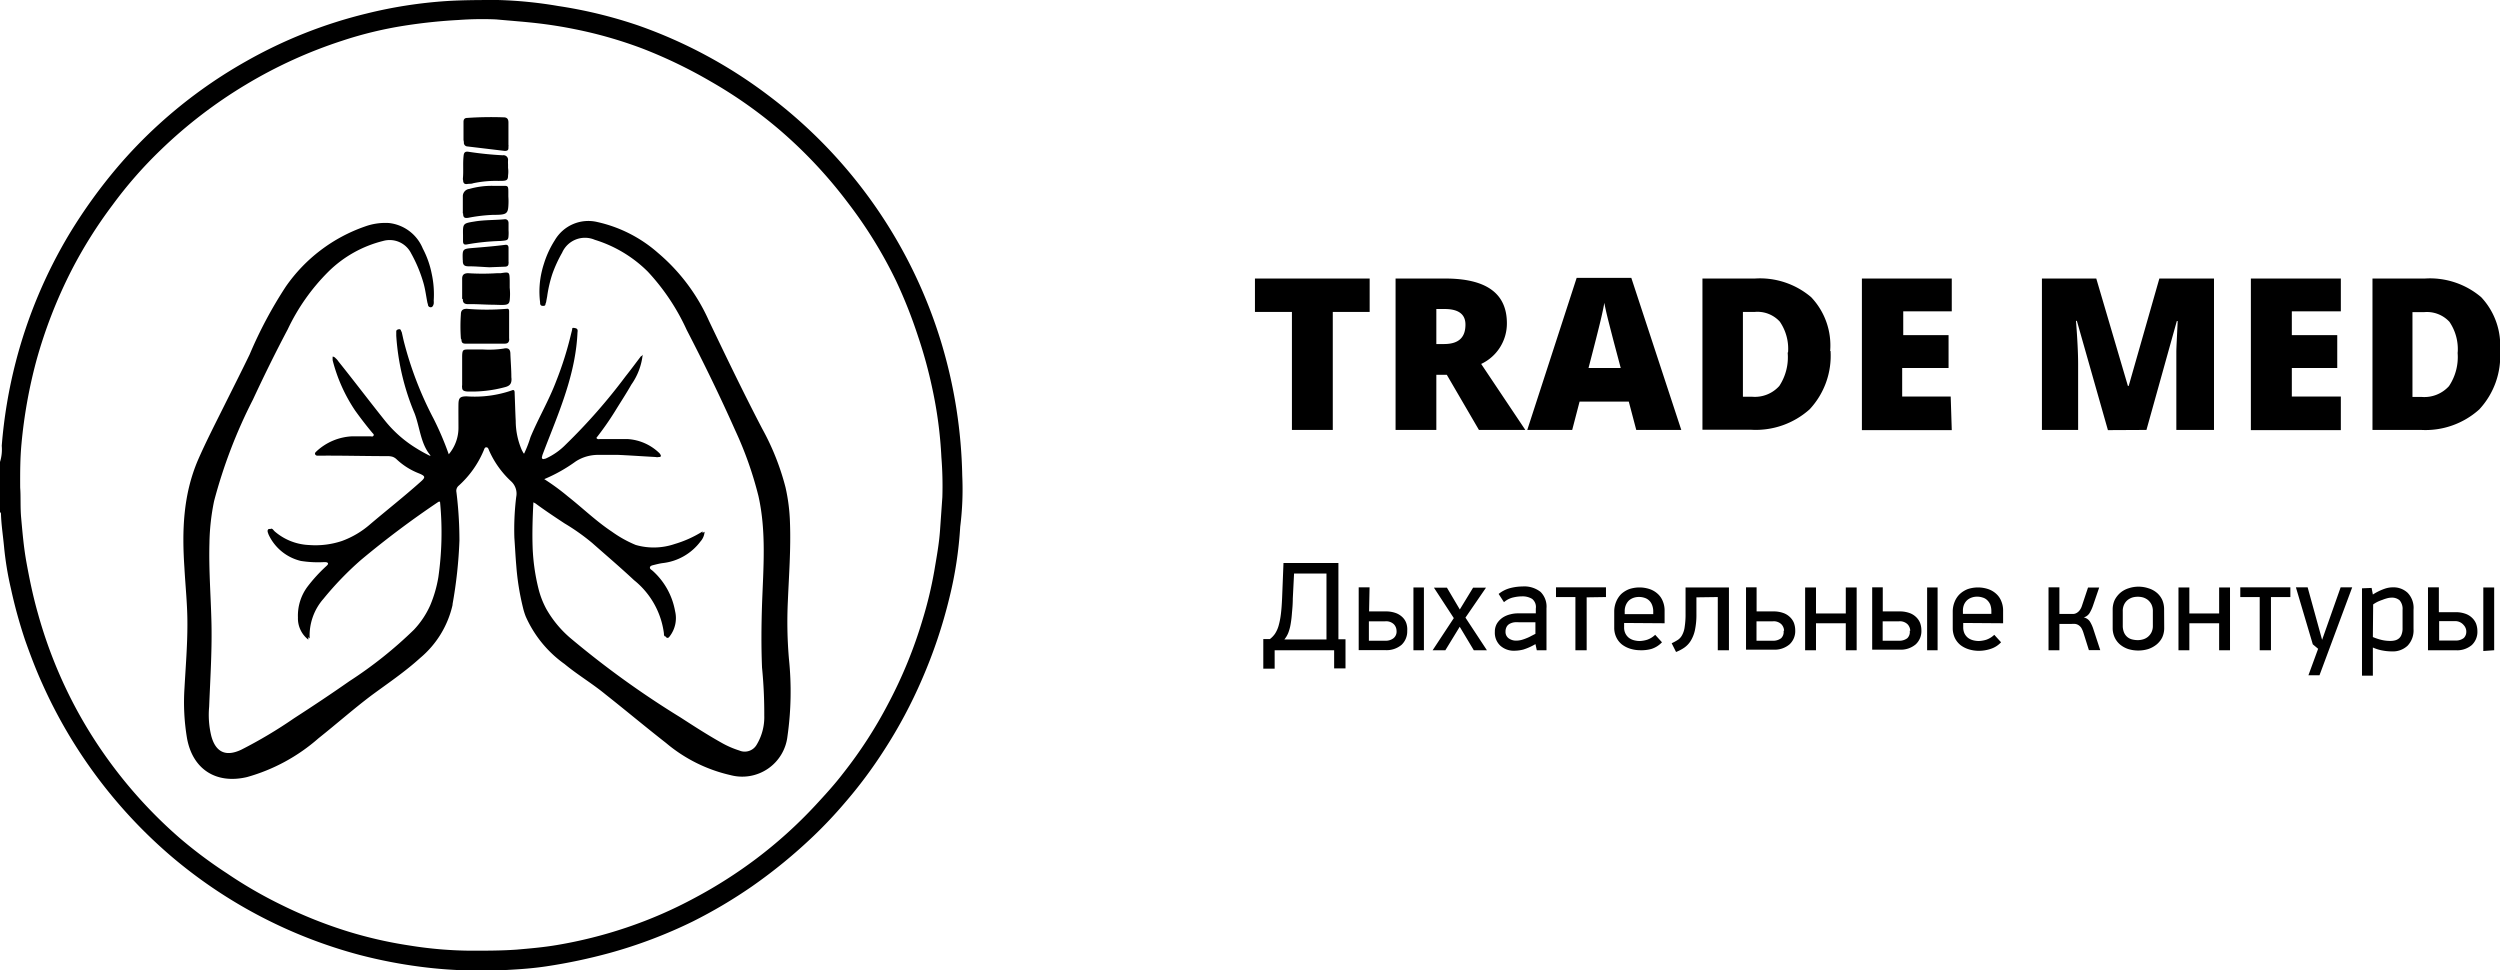 <svg xmlns="http://www.w3.org/2000/svg" viewBox="0 0 257.6 100">
  <title>logo_trade_med</title>
  <g id="Слой_2" data-name="Слой 2">
    <g id="logo_trade_med">
      <path d="M137.33,44.3h-4.21V32.14h-3.81V28.7h11.82v3.44h-3.8ZM148,38.62V44.3H143.8V28.7h5.11c4.24,0,6.36,1.53,6.36,4.61a4.6,4.6,0,0,1-2.65,4.19l4.55,6.8h-4.78l-3.31-5.68Zm0-3.17h.79c1.48,0,2.21-.65,2.21-2,0-1.08-.72-1.61-2.16-1.61H148ZM168.6,44.3l-.77-2.92h-5.07L162,44.3h-4.63l5.09-15.67h5.63l5.15,15.67ZM167,37.92l-.68-2.56c-.15-.57-.34-1.31-.57-2.21s-.37-1.55-.44-1.95c-.06.37-.19,1-.38,1.8s-.61,2.47-1.25,4.92Zm21.62-1.75a8.08,8.08,0,0,1-2.15,6,8.31,8.31,0,0,1-6.05,2.11h-5V28.7h5.4a8.14,8.14,0,0,1,5.8,1.92A7.22,7.22,0,0,1,188.58,36.17Zm-4.38.15a4.93,4.93,0,0,0-.85-3.18,3.12,3.12,0,0,0-2.57-1h-1.23v8.74h.94a3.38,3.38,0,0,0,2.81-1.11A5.38,5.38,0,0,0,184.2,36.32Zm16.87,8h-9.26V28.7h9.26v3.38h-5v2.45h4.67v3.39H196v2.94h5Zm16.09,0L214,33.06h-.09c.15,1.92.22,3.4.22,4.46V44.3h-3.73V28.7H216l3.26,11.07h.08L222.5,28.7h5.63V44.3h-3.88V37.46c0-.36,0-.75,0-1.19s.06-1.49.14-3.19h-.09L221.17,44.3Zm24,0h-9.27V28.7h9.27v3.38h-5.05v2.45h4.68v3.39h-4.68v2.94h5.05Zm16.41-8.13a8.08,8.08,0,0,1-2.15,6,8.29,8.29,0,0,1-6,2.11h-5V28.7h5.4a8.15,8.15,0,0,1,5.8,1.92A7.26,7.26,0,0,1,257.6,36.17Zm-4.37.15a5,5,0,0,0-.85-3.18,3.16,3.16,0,0,0-2.58-1h-1.23v8.74h.94a3.42,3.42,0,0,0,2.82-1.11A5.38,5.38,0,0,0,253.23,36.32ZM130.85,65.85a2.43,2.43,0,0,0,.52-.54,3.06,3.06,0,0,0,.37-.81,7.6,7.6,0,0,0,.24-1.21c.06-.48.1-1,.13-1.72l.14-3.56h5.66v7.86h.73v3h-1.17V67h-6.13V68.9h-1.17V65.85Zm2.49-6.75-.13,2.58c0,.58-.05,1.08-.09,1.52a11,11,0,0,1-.14,1.15,4.53,4.53,0,0,1-.24.87,2.53,2.53,0,0,1-.4.67h4.34V59.1ZM141.07,63h1.7a3,3,0,0,1,1,.15,1.93,1.93,0,0,1,.7.41,1.59,1.59,0,0,1,.42.61A2,2,0,0,1,145,65a1.9,1.9,0,0,1-.58,1.44,2.39,2.39,0,0,1-1.68.55H140V60.52h1.12Zm2.83,2a1,1,0,0,0-.27-.67,1.14,1.14,0,0,0-.9-.31h-1.68v2h1.68a1.3,1.3,0,0,0,.86-.26A.87.87,0,0,0,143.9,65Zm1.74,2V60.53h1.08V67Zm6.22,0-1.45-2.42L148.93,67h-1.31l2.18-3.31-2.05-3.14h1.34l1.33,2.25,1.37-2.25h1.33L151,63.64,153.21,67Zm6.35-.63a5.87,5.87,0,0,1-1.25.56,3.76,3.76,0,0,1-.88.12,2.08,2.08,0,0,1-1.49-.52,1.82,1.82,0,0,1-.56-1.42,1.63,1.63,0,0,1,.24-.9,2.07,2.07,0,0,1,.59-.59,2.47,2.47,0,0,1,.77-.32,3,3,0,0,1,.74-.1h1.88v-.49a1.07,1.07,0,0,0-.38-1,1.9,1.9,0,0,0-1.07-.26,4,4,0,0,0-.83.1,2.18,2.18,0,0,0-1,.5l-.55-.85a3.21,3.21,0,0,1,1.26-.62,5.24,5.24,0,0,1,1.19-.15,2.71,2.71,0,0,1,1.87.56,2.14,2.14,0,0,1,.61,1.69V67h-1l-.13-.6Zm0-2.25h-1.7a2.42,2.42,0,0,0-.45,0,1.37,1.37,0,0,0-.45.13.79.79,0,0,0-.34.29,1,1,0,0,0-.14.53.81.81,0,0,0,.32.7,1.3,1.3,0,0,0,.81.24,2.24,2.24,0,0,0,.51-.07,4,4,0,0,0,.52-.18,3.68,3.68,0,0,0,.49-.23l.43-.22Zm5.28-2.57V67h-1.16V61.52h-2v-1h5.15v1Zm3.86,2.64v.43a1.39,1.39,0,0,0,.13.65,1.33,1.33,0,0,0,.36.45,1.48,1.48,0,0,0,.52.25,2.35,2.35,0,0,0,.6.08,3,3,0,0,0,.76-.13,2.25,2.25,0,0,0,.83-.51l.7.77a2.55,2.55,0,0,1-1.1.69A3.92,3.92,0,0,1,169,67a3.53,3.53,0,0,1-1-.15,2.74,2.74,0,0,1-.87-.44,2.07,2.07,0,0,1-.58-.73,2.26,2.26,0,0,1-.22-1V63a2.64,2.64,0,0,1,.2-1,2.38,2.38,0,0,1,.53-.8,2.62,2.62,0,0,1,.82-.5,3.33,3.33,0,0,1,2.1,0,2.31,2.31,0,0,1,.82.48,2,2,0,0,1,.53.76,2.48,2.48,0,0,1,.19,1v1.28Zm3-1.16a1.78,1.78,0,0,0-.12-.69,1.21,1.21,0,0,0-.31-.47,1.18,1.18,0,0,0-.47-.27,1.79,1.79,0,0,0-.57-.09,1.73,1.73,0,0,0-.56.09,1.47,1.47,0,0,0-.47.27,1.45,1.45,0,0,0-.32.47,1.6,1.6,0,0,0-.12.65v.29h2.94Zm4.45-1.48v1.74a7.74,7.74,0,0,1-.16,1.67,3.54,3.54,0,0,1-.44,1.09,2.42,2.42,0,0,1-.66.69,4.17,4.17,0,0,1-.84.44l-.45-.9a5.41,5.41,0,0,0,.64-.35,1.34,1.34,0,0,0,.44-.5,2.38,2.38,0,0,0,.26-.84,8.3,8.3,0,0,0,.09-1.36V60.53h4.47V67H177V61.52ZM181,63h1.71a2.91,2.91,0,0,1,1,.15,1.85,1.85,0,0,1,.7.41,1.74,1.74,0,0,1,.43.61,2.21,2.21,0,0,1,.14.78,1.86,1.86,0,0,1-.58,1.44,2.37,2.37,0,0,1-1.67.55h-2.82V60.52H181Zm2.83,2a1,1,0,0,0-.27-.67,1.13,1.13,0,0,0-.9-.31h-1.67v2h1.67a1.33,1.33,0,0,0,.87-.26A.89.89,0,0,0,183.78,65Zm6.36,2V64.22h-3.07V67H186V60.53h1.12v2.68h3.07V60.53h1.12V67ZM194,63h1.71a2.91,2.91,0,0,1,1,.15,1.85,1.85,0,0,1,.7.41,1.74,1.74,0,0,1,.43.61,2.21,2.21,0,0,1,.14.78,1.86,1.86,0,0,1-.58,1.44,2.37,2.37,0,0,1-1.67.55h-2.82V60.52H194Zm2.83,2a1,1,0,0,0-.27-.67,1.13,1.13,0,0,0-.9-.31h-1.67v2h1.67a1.33,1.33,0,0,0,.87-.26A.89.89,0,0,0,196.78,65Zm1.74,2V60.53h1.08V67Zm3.72-2.81v.43a1.53,1.53,0,0,0,.13.65,1.33,1.33,0,0,0,.36.45,1.48,1.48,0,0,0,.52.25,2.41,2.41,0,0,0,.6.08,3,3,0,0,0,.76-.13,2.25,2.25,0,0,0,.83-.51l.7.77a2.5,2.5,0,0,1-1.1.69,3.87,3.87,0,0,1-1.21.19,3.53,3.53,0,0,1-1-.15,2.74,2.74,0,0,1-.87-.44,2.18,2.18,0,0,1-.58-.73,2.4,2.4,0,0,1-.22-1V63a2.64,2.64,0,0,1,.2-1,2.26,2.26,0,0,1,.54-.8,2.57,2.57,0,0,1,.81-.5,3.33,3.33,0,0,1,2.1,0,2.31,2.31,0,0,1,.82.48,2,2,0,0,1,.53.76,2.48,2.48,0,0,1,.19,1v1.28ZM205.19,63a2,2,0,0,0-.11-.69,1.35,1.35,0,0,0-.32-.47,1.11,1.11,0,0,0-.47-.27,1.79,1.79,0,0,0-.57-.09,1.67,1.67,0,0,0-.55.09,1.37,1.37,0,0,0-.47.27,1.33,1.33,0,0,0-.33.47,1.61,1.61,0,0,0-.11.65v.29h2.93Zm5.89,4V60.52h1.12v2.74h1.09l.37,0a.76.76,0,0,0,.33-.11,1,1,0,0,0,.3-.27,1.53,1.53,0,0,0,.24-.48l.62-1.86h1.15l-.64,1.87a3.88,3.88,0,0,1-.37.79,1.06,1.06,0,0,1-.58.42,1,1,0,0,1,.65.45,3.67,3.67,0,0,1,.36.82l.69,2.1h-1.17l-.56-1.78a2.5,2.5,0,0,0-.22-.51,1.06,1.06,0,0,0-.28-.28.89.89,0,0,0-.34-.13,2.5,2.5,0,0,0-.4,0H212.2V67ZM223,64.69a2.29,2.29,0,0,1-.21,1,2.21,2.21,0,0,1-.59.73,2.79,2.79,0,0,1-.85.46,3.52,3.52,0,0,1-1,.15,3.55,3.55,0,0,1-1.05-.15,2.63,2.63,0,0,1-.84-.46,2.13,2.13,0,0,1-.56-.73,2.29,2.29,0,0,1-.21-1V62.82a2.33,2.33,0,0,1,.21-1,2.47,2.47,0,0,1,.58-.74,2.45,2.45,0,0,1,.84-.46,3.24,3.24,0,0,1,1-.17,3.29,3.29,0,0,1,1.07.17,2.4,2.4,0,0,1,.85.46,2.14,2.14,0,0,1,.56.74,2.48,2.48,0,0,1,.19,1ZM221.83,63a1.55,1.55,0,0,0-.14-.71,1.46,1.46,0,0,0-.37-.47,1.59,1.59,0,0,0-.5-.26,2,2,0,0,0-.53-.07,2,2,0,0,0-.55.07,1.59,1.59,0,0,0-.5.26,1.33,1.33,0,0,0-.37.47,1.55,1.55,0,0,0-.14.71v1.45a1.83,1.83,0,0,0,.12.7,1.25,1.25,0,0,0,.33.47,1.22,1.22,0,0,0,.49.26,2.51,2.51,0,0,0,.62.08,2,2,0,0,0,.53-.08,1.41,1.41,0,0,0,.5-.26,1.46,1.46,0,0,0,.37-.47,1.51,1.51,0,0,0,.14-.7ZM228.66,67V64.22h-3.07V67h-1.12V60.53h1.12v2.68h3.07V60.53h1.12V67ZM234,61.52V67h-1.16V61.52h-2v-1H236v1Zm3.86,8.06,1-2.73-.55-.46-1.74-5.87h1.21l.78,2.83.71,2.58h0l.91-2.58,1-2.83h1.19L239,69.58Zm6.51-9,.13.68a5.56,5.56,0,0,1,1.23-.6,2.55,2.55,0,0,1,.81-.14,2.13,2.13,0,0,1,1.54.56,2.23,2.23,0,0,1,.61,1.74v2a2.28,2.28,0,0,1-.61,1.71,2.22,2.22,0,0,1-1.65.59,5.11,5.11,0,0,1-.81-.07,4.38,4.38,0,0,1-1.12-.33v2.9h-1.12v-9Zm.13,5.06a5.41,5.41,0,0,0,1,.32,3.86,3.86,0,0,0,.82.08,1.86,1.86,0,0,0,.48-.06,1,1,0,0,0,.4-.21.9.9,0,0,0,.26-.4,1.67,1.67,0,0,0,.1-.63V62.85a1.35,1.35,0,0,0-.31-1,1.22,1.22,0,0,0-.83-.27,1.91,1.91,0,0,0-.43.06,4.35,4.35,0,0,0-.51.17A4.9,4.9,0,0,0,245,62a3.43,3.43,0,0,0-.47.28Zm6.8-2.56H253a2.91,2.91,0,0,1,1,.15,1.85,1.85,0,0,1,.7.41,1.74,1.74,0,0,1,.43.61,2.21,2.21,0,0,1,.14.78,1.86,1.86,0,0,1-.58,1.44A2.35,2.35,0,0,1,253,67h-2.82V60.52h1.12Zm2.83,2a1,1,0,0,0-.27-.67A1.13,1.13,0,0,0,253,64h-1.67v2H253a1.31,1.31,0,0,0,.87-.26A.89.89,0,0,0,254.12,65Zm1.75,2V60.53H257V67ZM47.62,30.78a.5.5,0,0,1,0-.12V28.72c0-.4.19-.56.6-.57a23.1,23.1,0,0,0,3,0l.37,0c.91-.14.91-.14.93.79v.7a6.19,6.19,0,0,1,0,1.3c-.07.54-.37.5-1.62.46-.88,0-1.77-.08-2.66-.06-.39,0-.56-.14-.55-.52Zm.18-16.13a.38.38,0,0,0,.37.44l3.84.46c.27,0,.39-.07.38-.35v-.09a.5.5,0,0,0,0-.19c0-.39,0-.79,0-1.18h0c0-.37,0-.75,0-1.12s-.16-.53-.5-.53a35.86,35.86,0,0,0-3.74.06c-.26,0-.39.13-.39.4,0,.61,0,1.21,0,1.82,0,0,0,0,0,.05Zm-.08,3.91c0,.28.11.44.41.4s.43,0,.63-.08a11.31,11.31,0,0,1,2.59-.24c.8,0,1,0,1-.56a2.8,2.8,0,0,0,0-.78c0-.07,0-.14,0-.35a3.78,3.78,0,0,1,0-.45A.47.47,0,0,0,51.8,16a34.69,34.69,0,0,1-3.52-.36c-.33-.05-.48.05-.51.41-.09.77,0,1.54-.07,2.31a.77.77,0,0,0,0,.15Zm0,3.44c0,.43.16.5.54.44a16.63,16.63,0,0,1,2.53-.3c1.29,0,1.54-.06,1.59-.89a7,7,0,0,0,0-1c0-1.34.08-1.06-1.07-1.1h-.47a8.44,8.44,0,0,0-2.49.32.75.75,0,0,0-.66.77c0,.52,0,1,0,1.55a1,1,0,0,0,0,.19Zm4.3.59c-1,.1-2.07.06-3.1.23-1.23.2-1.23.2-1.21,1.44,0,.13,0,.26,0,.38s0,.07,0,.1v.1c0,.3.11.41.43.34a23.32,23.32,0,0,1,3.44-.35c.68-.06.8-.06.82-.54a3.78,3.78,0,0,0,0-.56v-.16h0c0-.2,0-.39,0-.59S52.29,22.57,52,22.59Zm-.07,13.32a10.05,10.05,0,0,1-2.19.1h-1.4c-.63,0-.72,0-.74.67,0,1,0,2,0,3a.75.75,0,0,0,0,.28c0,.26.19.36.53.38A13.14,13.14,0,0,0,52,39.9c.46-.11.64-.3.69-.61a1.32,1.32,0,0,0,0-.41c0-.81-.07-1.61-.1-2.41C52.59,36,52.39,35.82,51.93,35.91ZM47.55,35a.11.11,0,0,1,0,0c0,.32.14.42.46.41.64,0,1.28,0,1.92,0H52c.26,0,.42-.09.46-.34a.56.56,0,0,0,0-.21c0-.91,0-1.82,0-2.73,0-.16,0-.35-.25-.31a24.53,24.53,0,0,1-4.11,0c-.43,0-.6.17-.61.55a17.51,17.51,0,0,0,0,2.51S47.55,35,47.55,35Zm.14-8.2v.1c0,.39.16.53.53.54.71,0,1.42.06,2.2.1L52,27.48c.25,0,.41-.09.4-.37v0a.33.33,0,0,0,0-.15c0-.47,0-.93,0-1.4,0-.21-.07-.37-.35-.33-1.1.14-2.2.23-3.3.32s-1.1.12-1.07,1.22A.24.24,0,0,0,47.69,26.83ZM98.94,54.28a40.3,40.3,0,0,1-1.12,7.34A51.22,51.22,0,0,1,95,70a49.41,49.41,0,0,1-3.87,7.25,47.13,47.13,0,0,1-4.12,5.52,45.49,45.49,0,0,1-3.16,3.35,53.43,53.43,0,0,1-6.33,5.19,50.27,50.27,0,0,1-6.12,3.63A49.06,49.06,0,0,1,62.8,98.2a56.53,56.53,0,0,1-6.43,1.36c-1.17.18-2.35.28-3.54.35-1.36.09-2.71.1-4.07.09a45.57,45.57,0,0,1-5.47-.39,50.24,50.24,0,0,1-6.22-1.21A49.67,49.67,0,0,1,17.76,88.33,50.58,50.58,0,0,1,4.34,70.41C3.7,69,3.12,67.47,2.6,66a50.13,50.13,0,0,1-1.47-5.33,32.55,32.55,0,0,1-.71-4.31C.31,55.18.13,54.06.1,52.92c0-.05-.06-.11-.1-.17V47.6a4.3,4.3,0,0,0,.18-1.67,50.68,50.68,0,0,1,1.45-8.66A49.93,49.93,0,0,1,7.21,24a53.59,53.59,0,0,1,4.86-6.74,48.42,48.42,0,0,1,4.28-4.43,49.14,49.14,0,0,1,9-6.51A48.19,48.19,0,0,1,37.75,1.4,47.1,47.1,0,0,1,46,.11C47.78,0,49.53,0,51.28,0a43.53,43.53,0,0,1,6.24.62,47.37,47.37,0,0,1,8.23,2A49.12,49.12,0,0,1,79.17,9.83,50.05,50.05,0,0,1,97,35.33,50.7,50.7,0,0,1,99.15,49,30.61,30.61,0,0,1,98.94,54.28ZM97,47.1a43.33,43.33,0,0,0-.92-7,47.44,47.44,0,0,0-1.48-5.43A49.65,49.65,0,0,0,92.36,29a46.19,46.19,0,0,0-5-8.12,47.67,47.67,0,0,0-7-7.47,46.41,46.41,0,0,0-7.1-5A49.45,49.45,0,0,0,66.19,5a44.23,44.23,0,0,0-7-2c-1.28-.26-2.56-.46-3.86-.61S52.51,2.13,51.11,2a33.49,33.49,0,0,0-3.88.06,54.86,54.86,0,0,0-5.59.59,40.21,40.21,0,0,0-6.39,1.55A48,48,0,0,0,25.37,8.7a48.47,48.47,0,0,0-8.83,6.77,43.82,43.82,0,0,0-4.95,5.66,47,47,0,0,0-4.23,6.74,49.29,49.29,0,0,0-3.62,9.32,50.92,50.92,0,0,0-1.53,8.58c-.13,1.41-.14,2.83-.13,4.49.07.87,0,2,.1,3.1.14,1.53.26,3,.54,4.56.32,1.76.68,3.51,1.17,5.23a47.64,47.64,0,0,0,3,8,46.65,46.65,0,0,0,3.77,6.45,47.65,47.65,0,0,0,7.82,8.72A46.39,46.39,0,0,0,23.4,90,45.22,45.22,0,0,0,29,93.24,46.59,46.59,0,0,0,35.92,96a43.66,43.66,0,0,0,6.31,1.43,41.26,41.26,0,0,0,6.28.53c1.57,0,3.14,0,4.71-.11,1.39-.12,2.78-.24,4.14-.47a46.56,46.56,0,0,0,7.18-1.8,44.86,44.86,0,0,0,7.08-3.08,48,48,0,0,0,6.28-4A46.71,46.71,0,0,0,84,83c1-1.08,2-2.17,2.87-3.31a45.66,45.66,0,0,0,4.65-7.18,47.1,47.1,0,0,0,3.55-8.68,41.78,41.78,0,0,0,1.2-5c.23-1.38.49-2.76.59-4.18l.24-3.42A37.27,37.27,0,0,0,97,47.1ZM81.4,53.88a18.9,18.9,0,0,0-.46-3.66,25.81,25.81,0,0,0-2.41-6.06c-1.91-3.66-3.7-7.38-5.48-11.1a19.58,19.58,0,0,0-5.25-7,14.07,14.07,0,0,0-6.24-3.18,4,4,0,0,0-4.39,1.87,9.87,9.87,0,0,0-1.1,2.35c-.08.25-.16.51-.22.77a9,9,0,0,0-.2,3.27c0,.17,0,.37.28.38s.26-.11.29-.25a.66.66,0,0,0,.07-.25l.09-.48a13.14,13.14,0,0,1,.54-2.33,13.57,13.57,0,0,1,1-2.17,2.57,2.57,0,0,1,3.37-1.33A13.26,13.26,0,0,1,66.76,28a22.43,22.43,0,0,1,4,6c1.76,3.4,3.44,6.84,5,10.35a37.71,37.71,0,0,1,2.39,6.76c.83,3.7.5,7.45.37,11.19-.07,2.16-.09,4.32,0,6.49a48,48,0,0,1,.23,4.94,5.49,5.49,0,0,1-.78,3,1.42,1.42,0,0,1-1.8.6,9.45,9.45,0,0,1-1.76-.76c-1.47-.82-2.88-1.73-4.3-2.65a94.4,94.4,0,0,1-11.38-8.21,11.23,11.23,0,0,1-2.42-2.93,8.89,8.89,0,0,1-.83-2.14,20.82,20.82,0,0,1-.6-4.29c-.05-1.51,0-3,.08-4.59l.21.11c1,.74,2,1.4,3,2.06a22.1,22.1,0,0,1,2.83,2c1.45,1.28,2.92,2.53,4.33,3.85a8.39,8.39,0,0,1,3.08,5.48c0,.12,0,.28.14.33h.06a.19.19,0,0,0,.09.12c.17.07.26-.08.34-.19a3.07,3.07,0,0,0,.52-2.55,7.29,7.29,0,0,0-2.34-4.18c-.11-.09-.28-.17-.25-.33s.22-.2.38-.24.62-.16.94-.2a5.65,5.65,0,0,0,3.89-2.23,1.66,1.66,0,0,0,.42-1l-.21.12a.77.77,0,0,0,0-.15,11.47,11.47,0,0,1-2.89,1.3,6.67,6.67,0,0,1-4,.09,12.16,12.16,0,0,1-2.44-1.36c-1.63-1.08-3-2.42-4.56-3.65a23.26,23.26,0,0,0-2.42-1.77,16.2,16.2,0,0,0,3.25-1.83,4.23,4.23,0,0,1,1.13-.51,4.42,4.42,0,0,1,1.21-.16c.66,0,1.32,0,2,0,1.3.06,2.59.15,3.88.22a.73.73,0,0,0,.33,0c.09,0,.17,0,.21-.08s-.1-.29-.21-.38a5.15,5.15,0,0,0-3.23-1.39c-.93,0-1.87,0-2.8,0-.13,0-.28.07-.4-.12a30.55,30.55,0,0,0,1.9-2.71c.57-.93,1.17-1.84,1.71-2.79a6.53,6.53,0,0,0,1.16-3.07l-.14.18s0,0,0-.07c-.56.73-1.08,1.44-1.63,2.13a59.08,59.08,0,0,1-6.14,7,6.81,6.81,0,0,1-2.1,1.47c-.11,0-.23.1-.33,0s0-.23,0-.34c.27-.72.55-1.44.83-2.15,1.32-3.36,2.61-6.74,2.79-10.41,0-.21.12-.48-.23-.55s-.29,0-.32.16-.07.29-.1.41a35.11,35.11,0,0,1-1.55,4.92c-.76,2-1.83,3.8-2.64,5.75A12.19,12.19,0,0,1,54,46.75s-.07-.07-.08-.09-.1-.19-.15-.28a7.61,7.61,0,0,1-.63-3c-.05-.95-.07-1.9-.11-2.84,0-.19,0-.45-.3-.31a11.66,11.66,0,0,1-4.65.61c-.67,0-.83.16-.84.81s0,1.58,0,2.37a4.22,4.22,0,0,1-1,2.79,31.06,31.06,0,0,0-1.57-3.68,36.5,36.5,0,0,1-3.07-8c-.07-.29-.13-.59-.2-.88a.36.36,0,0,0-.08-.15c0-.12-.1-.21-.25-.17s-.24.08-.24.24v.43a24.81,24.81,0,0,0,1.89,8c.54,1.42.62,3.09,1.59,4.27.11.13,0,.08-.07.07-.44-.22-.86-.45-1.26-.7a12.51,12.51,0,0,1-3.31-2.89c-1.6-2-3.18-4.09-4.8-6.11a1.46,1.46,0,0,0-.29-.33.47.47,0,0,0-.3-.17,2.41,2.41,0,0,0,0,.4,16.65,16.65,0,0,0,2.31,5.16c.56.78,1.15,1.55,1.77,2.29.07.09.22.18.12.31s-.19.06-.3.06c-.64,0-1.29,0-1.93,0a5.79,5.79,0,0,0-3.59,1.5c-.1.1-.25.2-.19.35a.25.25,0,0,0,.26.14,2.13,2.13,0,0,0,.25,0h.26C35.51,46.94,37.76,47,40,47a1.7,1.7,0,0,1,.46.07,1.18,1.18,0,0,1,.43.28,7.13,7.13,0,0,0,2.31,1.44c.66.28.66.4.1.89-1.68,1.5-3.45,2.89-5.17,4.35a9.23,9.23,0,0,1-2.89,1.71,8.6,8.6,0,0,1-3.38.42,5.78,5.78,0,0,1-3.55-1.4c-.14-.12-.26-.39-.47-.24h0a.22.22,0,0,0-.17,0c-.19.14-.05.39,0,.55A4.93,4.93,0,0,0,31,57.8a11.34,11.34,0,0,0,2.4.12c.14,0,.33,0,.39.11s-.11.25-.21.34a16,16,0,0,0-1.88,2.06,5,5,0,0,0-1,3.2,2.77,2.77,0,0,0,1.07,2.28v-.26l.14.13a5.73,5.73,0,0,1,1.42-4.08,32.76,32.76,0,0,1,3.86-4,95.11,95.11,0,0,1,8-6l.06,0a.15.15,0,0,1,.09,0,32.49,32.49,0,0,1-.17,7.76,12.83,12.83,0,0,1-.84,2.91,9,9,0,0,1-1.68,2.52A43,43,0,0,1,36,70.19c-1.87,1.31-3.78,2.58-5.7,3.82a47.28,47.28,0,0,1-5.44,3.24c-1.58.75-2.64.27-3.09-1.42a.07.07,0,0,0,0,0,9.22,9.22,0,0,1-.22-3c.12-3,.32-6,.23-9-.07-2.6-.27-5.21-.2-7.82a23,23,0,0,1,.48-4.38,52.08,52.08,0,0,1,4-10.45c1.14-2.45,2.33-4.87,3.59-7.25A21.07,21.07,0,0,1,33.83,28a12.21,12.21,0,0,1,5.64-3.17,2.47,2.47,0,0,1,2.89,1.27,14.52,14.52,0,0,1,1.28,3.08c.19.67.27,1.36.4,2a.53.53,0,0,0,.05.15c0,.17.08.32.28.33s.28-.19.32-.36a1.67,1.67,0,0,0,0-.32,10,10,0,0,0-.21-2.79,9.55,9.55,0,0,0-.92-2.59,4.27,4.27,0,0,0-3.48-2.62,6.16,6.16,0,0,0-2.48.36,16.54,16.54,0,0,0-8.15,6.19,44.12,44.12,0,0,0-3.73,7c-.85,1.76-1.73,3.49-2.6,5.24S21.23,45.5,20.4,47.4C18.86,51,18.75,54.69,19,58.47c.11,2,.32,3.92.31,5.88,0,2.18-.18,4.36-.3,6.54a22.44,22.44,0,0,0,.26,5.18c.58,3.2,3,4.75,6.18,4a18.84,18.84,0,0,0,7.37-4c1.84-1.46,3.58-3,5.46-4.42,1.7-1.25,3.45-2.43,5-3.84a10,10,0,0,0,3.35-5.47v0a.24.24,0,0,0,0-.08,46.68,46.68,0,0,0,.71-6.55,40.47,40.47,0,0,0-.31-5,.69.69,0,0,1,.23-.66,10.16,10.16,0,0,0,2.57-3.61c.07-.14.09-.35.28-.35s.23.2.29.34a9.62,9.62,0,0,0,2.28,3.18,1.72,1.72,0,0,1,.51,1.6A27.49,27.49,0,0,0,53,55.4c.07,1,.12,2,.2,2.92a26.2,26.2,0,0,0,.69,4.3,6.72,6.72,0,0,0,.28.9,11.94,11.94,0,0,0,4,4.9c1.35,1.12,2.85,2,4.22,3.13,2.09,1.65,4.13,3.36,6.23,5a15.68,15.68,0,0,0,6.66,3.32,4.69,4.69,0,0,0,5.86-4,32.7,32.7,0,0,0,.15-8,44.73,44.73,0,0,1-.11-5.9C81.29,59.31,81.5,56.6,81.4,53.88Z"/>
    </g>
  </g>
</svg>
